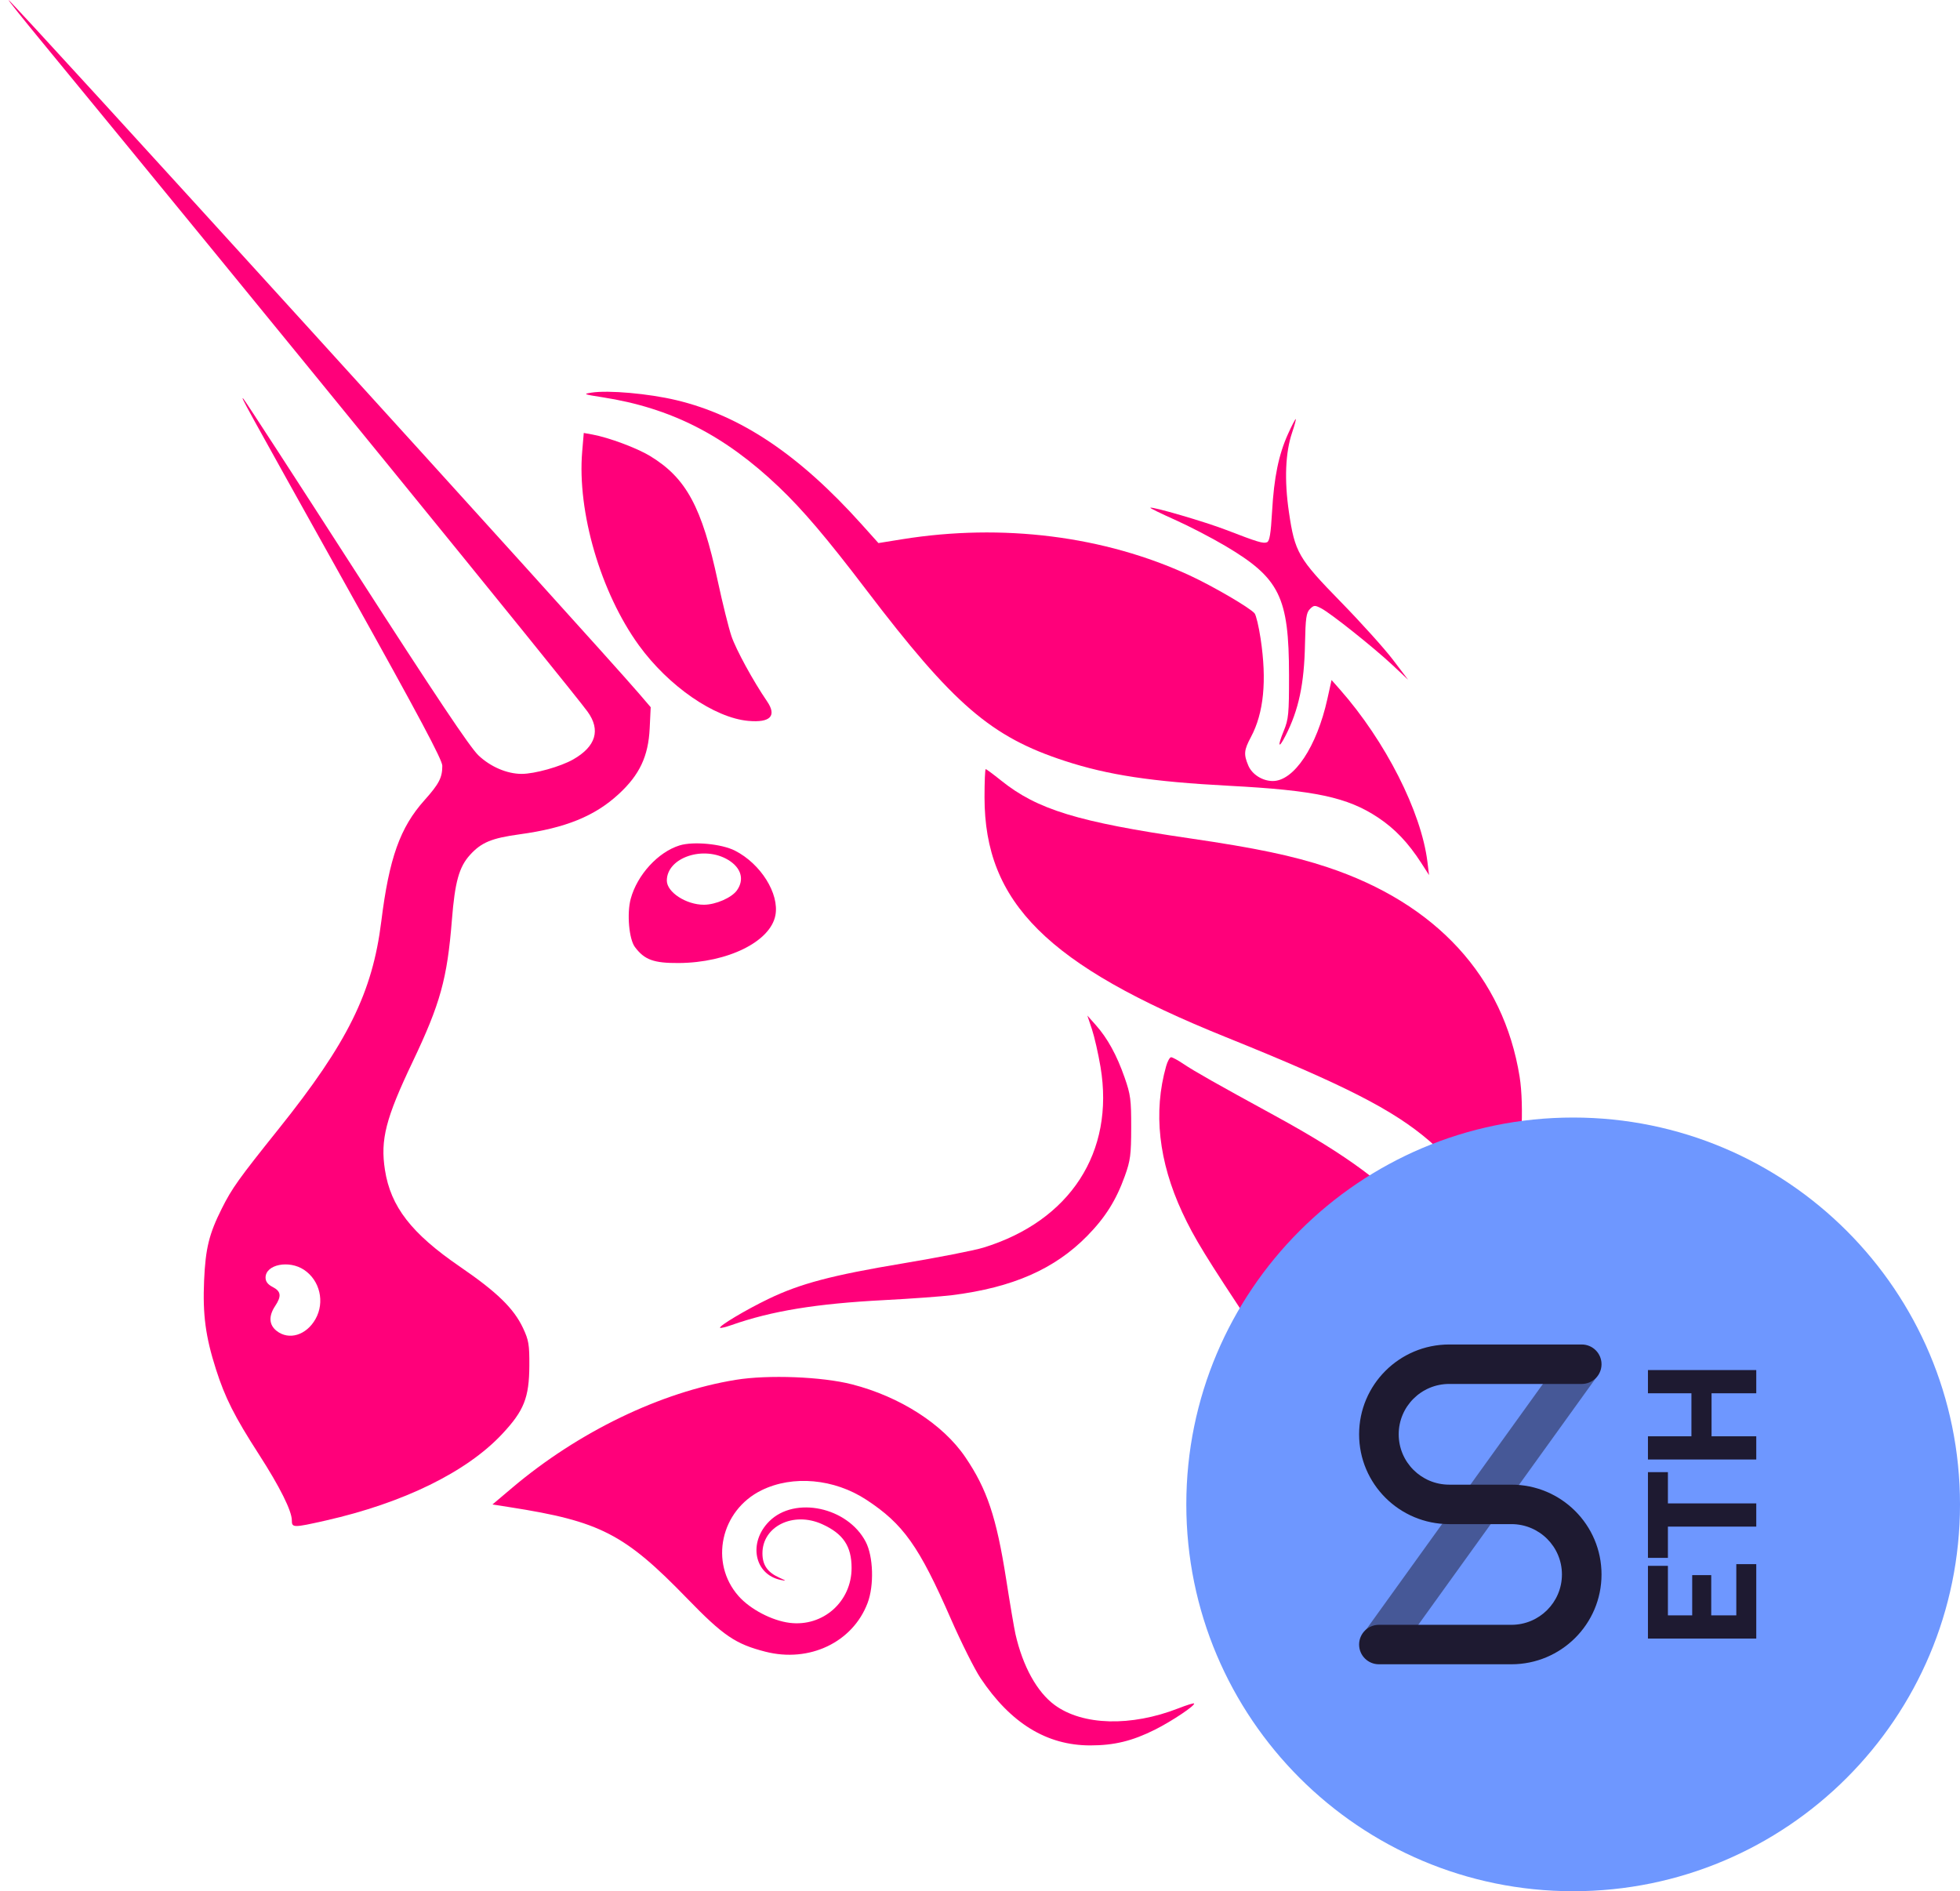<svg xmlns="http://www.w3.org/2000/svg" width="114" height="110" fill="none" viewBox="0 0 114 110"><path fill="#FF007A" d="M35.034 23.105C33.941 22.935 33.895 22.915 34.409 22.836C35.396 22.684 37.725 22.891 39.33 23.273C43.077 24.165 46.486 26.451 50.126 30.509L51.093 31.587L52.476 31.364C58.303 30.427 64.231 31.172 69.189 33.466C70.553 34.097 72.704 35.353 72.972 35.676C73.058 35.779 73.216 36.442 73.322 37.148C73.69 39.593 73.506 41.468 72.759 42.867C72.353 43.629 72.33 43.87 72.603 44.522C72.822 45.043 73.429 45.428 74.031 45.427C75.264 45.425 76.59 43.43 77.204 40.654L77.448 39.552L77.932 40.1C80.584 43.11 82.667 47.215 83.025 50.136L83.118 50.898L82.673 50.205C81.905 49.014 81.134 48.203 80.147 47.548C78.368 46.369 76.486 45.968 71.503 45.705C67.002 45.467 64.455 45.082 61.929 44.257C57.632 42.854 55.466 40.985 50.361 34.277C48.094 31.298 46.693 29.65 45.299 28.322C42.131 25.306 39.019 23.724 35.034 23.105Z"/><path fill="#FF007A" d="M73.988 29.757C74.101 27.761 74.372 26.444 74.915 25.241C75.13 24.765 75.332 24.375 75.363 24.375C75.394 24.375 75.3 24.727 75.155 25.156C74.76 26.323 74.695 27.92 74.967 29.777C75.313 32.133 75.509 32.473 77.996 35.019C79.162 36.213 80.519 37.719 81.011 38.365L81.905 39.541L81.011 38.701C79.917 37.674 77.402 35.67 76.846 35.383C76.474 35.191 76.419 35.195 76.189 35.424C75.977 35.635 75.933 35.952 75.903 37.451C75.857 39.788 75.539 41.288 74.772 42.788C74.357 43.599 74.291 43.426 74.667 42.511C74.947 41.827 74.976 41.526 74.974 39.264C74.969 34.719 74.431 33.626 71.271 31.754C70.471 31.28 69.152 30.596 68.34 30.234C67.529 29.872 66.884 29.557 66.908 29.534C66.997 29.445 70.079 30.345 71.319 30.823C73.163 31.534 73.468 31.626 73.692 31.54C73.842 31.483 73.915 31.045 73.988 29.757Z"/><path fill="#FF007A" d="M37.159 37.533C34.939 34.471 33.565 29.777 33.862 26.268L33.954 25.182L34.46 25.274C35.409 25.448 37.045 26.058 37.812 26.524C39.915 27.803 40.825 29.487 41.751 33.812C42.023 35.078 42.379 36.512 42.542 36.997C42.806 37.778 43.802 39.603 44.612 40.788C45.196 41.641 44.809 42.046 43.519 41.929C41.549 41.751 38.881 39.907 37.159 37.533Z"/><path fill="#FF007A" d="M71.294 60.32C60.918 56.136 57.263 52.503 57.263 46.375C57.263 45.473 57.294 44.735 57.332 44.735C57.37 44.735 57.771 45.033 58.224 45.396C60.328 47.087 62.684 47.809 69.208 48.762C73.046 49.323 75.206 49.776 77.199 50.438C83.533 52.541 87.451 56.811 88.386 62.626C88.657 64.316 88.498 67.484 88.058 69.154C87.71 70.473 86.65 72.851 86.368 72.942C86.29 72.967 86.214 72.668 86.194 72.261C86.087 70.077 84.985 67.951 83.135 66.359C81.031 64.548 78.205 63.107 71.294 60.32Z"/><path fill="#FF007A" d="M64.01 62.059C63.88 61.284 63.654 60.294 63.509 59.859L63.244 59.069L63.736 59.622C64.416 60.387 64.954 61.366 65.41 62.67C65.758 63.666 65.797 63.961 65.794 65.579C65.792 67.166 65.748 67.499 65.427 68.395C64.92 69.808 64.292 70.809 63.237 71.884C61.341 73.817 58.904 74.886 55.388 75.33C54.776 75.407 52.995 75.537 51.428 75.619C47.48 75.824 44.882 76.249 42.548 77.07C42.212 77.188 41.913 77.26 41.882 77.23C41.788 77.135 43.377 76.186 44.69 75.553C46.541 74.66 48.384 74.172 52.513 73.484C54.552 73.144 56.659 72.731 57.194 72.567C62.244 71.016 64.841 67.013 64.01 62.059Z"/><path fill="#FF007A" d="M68.766 70.52C67.388 67.552 67.071 64.686 67.826 62.013C67.907 61.727 68.037 61.493 68.116 61.493C68.194 61.493 68.519 61.669 68.838 61.885C69.474 62.313 70.748 63.034 74.143 64.888C78.379 67.201 80.794 68.993 82.437 71.039C83.875 72.831 84.765 74.872 85.194 77.362C85.436 78.772 85.294 82.164 84.933 83.584C83.794 88.06 81.147 91.576 77.371 93.628C76.818 93.929 76.321 94.176 76.268 94.177C76.214 94.178 76.415 93.665 76.716 93.036C77.986 90.377 78.13 87.79 77.17 84.911C76.582 83.148 75.383 80.998 72.963 77.362C70.149 73.135 69.459 72.01 68.766 70.52Z"/><path fill="#FF007A" d="M29.79 86.536C33.641 83.279 38.432 80.966 42.796 80.256C44.677 79.95 47.81 80.071 49.552 80.518C52.344 81.233 54.842 82.836 56.141 84.746C57.41 86.612 57.955 88.239 58.522 91.857C58.745 93.285 58.989 94.718 59.062 95.043C59.488 96.918 60.317 98.417 61.343 99.17C62.974 100.365 65.782 100.44 68.545 99.361C69.014 99.177 69.421 99.051 69.45 99.079C69.55 99.179 68.159 100.112 67.177 100.603C65.857 101.263 64.807 101.519 63.411 101.519C60.881 101.519 58.781 100.229 57.028 97.601C56.683 97.084 55.908 95.534 55.305 94.158C53.455 89.93 52.541 88.642 50.392 87.233C48.522 86.006 46.11 85.787 44.296 86.678C41.913 87.848 41.248 90.898 42.955 92.831C43.633 93.6 44.898 94.262 45.933 94.391C47.868 94.632 49.531 93.158 49.531 91.201C49.531 89.93 49.043 89.205 47.816 88.65C46.139 87.892 44.337 88.778 44.346 90.356C44.349 91.028 44.642 91.451 45.315 91.756C45.747 91.951 45.757 91.967 45.405 91.894C43.867 91.574 43.506 89.717 44.743 88.484C46.228 87.003 49.299 87.656 50.353 89.677C50.796 90.526 50.848 92.216 50.461 93.237C49.597 95.521 47.077 96.723 44.52 96.069C42.779 95.624 42.07 95.142 39.971 92.977C36.324 89.214 34.909 88.485 29.651 87.663L28.643 87.505L29.79 86.536Z"/><path fill="#FF007A" fill-rule="evenodd" d="M2.289 2.251C14.469 17.056 33.245 40.106 34.178 41.397C34.947 42.463 34.658 43.42 33.339 44.171C32.606 44.589 31.098 45.012 30.343 45.012C29.49 45.012 28.528 44.6 27.828 43.935C27.332 43.464 25.335 40.476 20.722 33.309C17.193 27.824 14.24 23.275 14.159 23.198C13.973 23.022 13.976 23.028 20.363 34.473C24.373 41.659 25.726 44.2 25.726 44.539C25.726 45.23 25.538 45.594 24.687 46.545C23.268 48.13 22.634 49.912 22.176 53.599C21.662 57.732 20.219 60.651 16.219 65.648C13.877 68.573 13.494 69.109 12.903 70.288C12.159 71.772 11.954 72.604 11.871 74.479C11.784 76.461 11.954 77.741 12.559 79.636C13.088 81.295 13.641 82.391 15.053 84.582C16.272 86.473 16.974 87.878 16.974 88.428C16.974 88.865 17.057 88.866 18.946 88.439C23.466 87.416 27.137 85.618 29.201 83.414C30.479 82.051 30.779 81.297 30.788 79.428C30.795 78.206 30.752 77.95 30.422 77.247C29.885 76.102 28.907 75.15 26.752 73.675C23.928 71.741 22.722 70.185 22.389 68.044C22.116 66.288 22.433 65.049 23.995 61.77C25.612 58.376 26.012 56.929 26.284 53.508C26.459 51.298 26.701 50.426 27.335 49.727C27.996 48.997 28.592 48.75 30.228 48.526C32.896 48.161 34.595 47.47 35.992 46.181C37.203 45.063 37.71 43.985 37.788 42.363L37.847 41.134L37.17 40.344C34.718 37.48 0.647 0 0.497 0C0.464 0 1.271 1.013 2.289 2.251ZM18.35 76.721C18.904 75.738 18.61 74.474 17.683 73.857C16.807 73.273 15.446 73.548 15.446 74.308C15.446 74.54 15.574 74.709 15.863 74.858C16.349 75.109 16.384 75.39 16.001 75.966C15.614 76.549 15.645 77.062 16.09 77.41C16.806 77.972 17.819 77.663 18.35 76.721Z" clip-rule="evenodd"/><path fill="#FF007A" fill-rule="evenodd" d="M39.531 49.171C38.278 49.556 37.061 50.886 36.684 52.28C36.454 53.131 36.584 54.623 36.929 55.083C37.485 55.827 38.023 56.023 39.48 56.013C42.332 55.993 44.812 54.768 45.1 53.236C45.337 51.981 44.248 50.24 42.748 49.477C41.974 49.082 40.327 48.926 39.531 49.171ZM42.865 51.782C43.305 51.157 43.113 50.48 42.365 50.022C40.94 49.151 38.785 49.872 38.785 51.22C38.785 51.891 39.909 52.623 40.939 52.623C41.624 52.623 42.562 52.214 42.865 51.782Z" clip-rule="evenodd"/><path fill="#6E97FF" d="M91.5 110C103.926 110 114 99.926 114 87.5C114 75.074 103.926 65 91.5 65C79.074 65 69 75.074 69 87.5C69 99.926 79.074 110 91.5 110Z"/><path fill="#1E1A31" d="M95.85 95.305V91.075H97.011V93.955H98.424V91.615H99.531V93.955H100.989V90.976H102.15V95.305H95.85Z"/><path fill="#1E1A31" d="M95.85 90.611V85.625H97.011V87.443H102.15V88.793H97.011V90.611H95.85Z"/><path fill="#1E1A31" d="M95.85 84.89V83.54H98.379V81.038H95.85V79.688H102.15V81.038H99.549V83.54H102.15V84.89H95.85Z"/><path fill="#1E1A31" fill-rule="evenodd" d="M81.214 96.28L79.341 94.944L91.118 78.58L92.991 79.915L81.214 96.28Z" clip-rule="evenodd" opacity=".5"/><path fill="#1E1A31" fill-rule="evenodd" d="M87.28 86.353H87.909C90.803 86.353 93.15 88.691 93.15 91.576C93.15 94.461 90.803 96.8 87.909 96.8H80.201C79.566 96.8 79.05 96.286 79.05 95.653C79.05 95.019 79.566 94.505 80.201 94.505H87.909C89.532 94.505 90.847 93.194 90.847 91.576C90.847 89.959 89.532 88.648 87.909 88.648H84.92H84.92H84.291C81.397 88.648 79.05 86.309 79.05 83.424C79.05 80.539 81.397 78.2 84.291 78.2H91.999C92.635 78.2 93.15 78.714 93.15 79.348C93.15 79.982 92.635 80.495 91.999 80.495H84.291C82.668 80.495 81.353 81.806 81.353 83.424C81.353 85.041 82.668 86.353 84.291 86.353H87.28C87.28 86.353 87.28 86.353 87.28 86.353Z" clip-rule="evenodd"/></svg>
